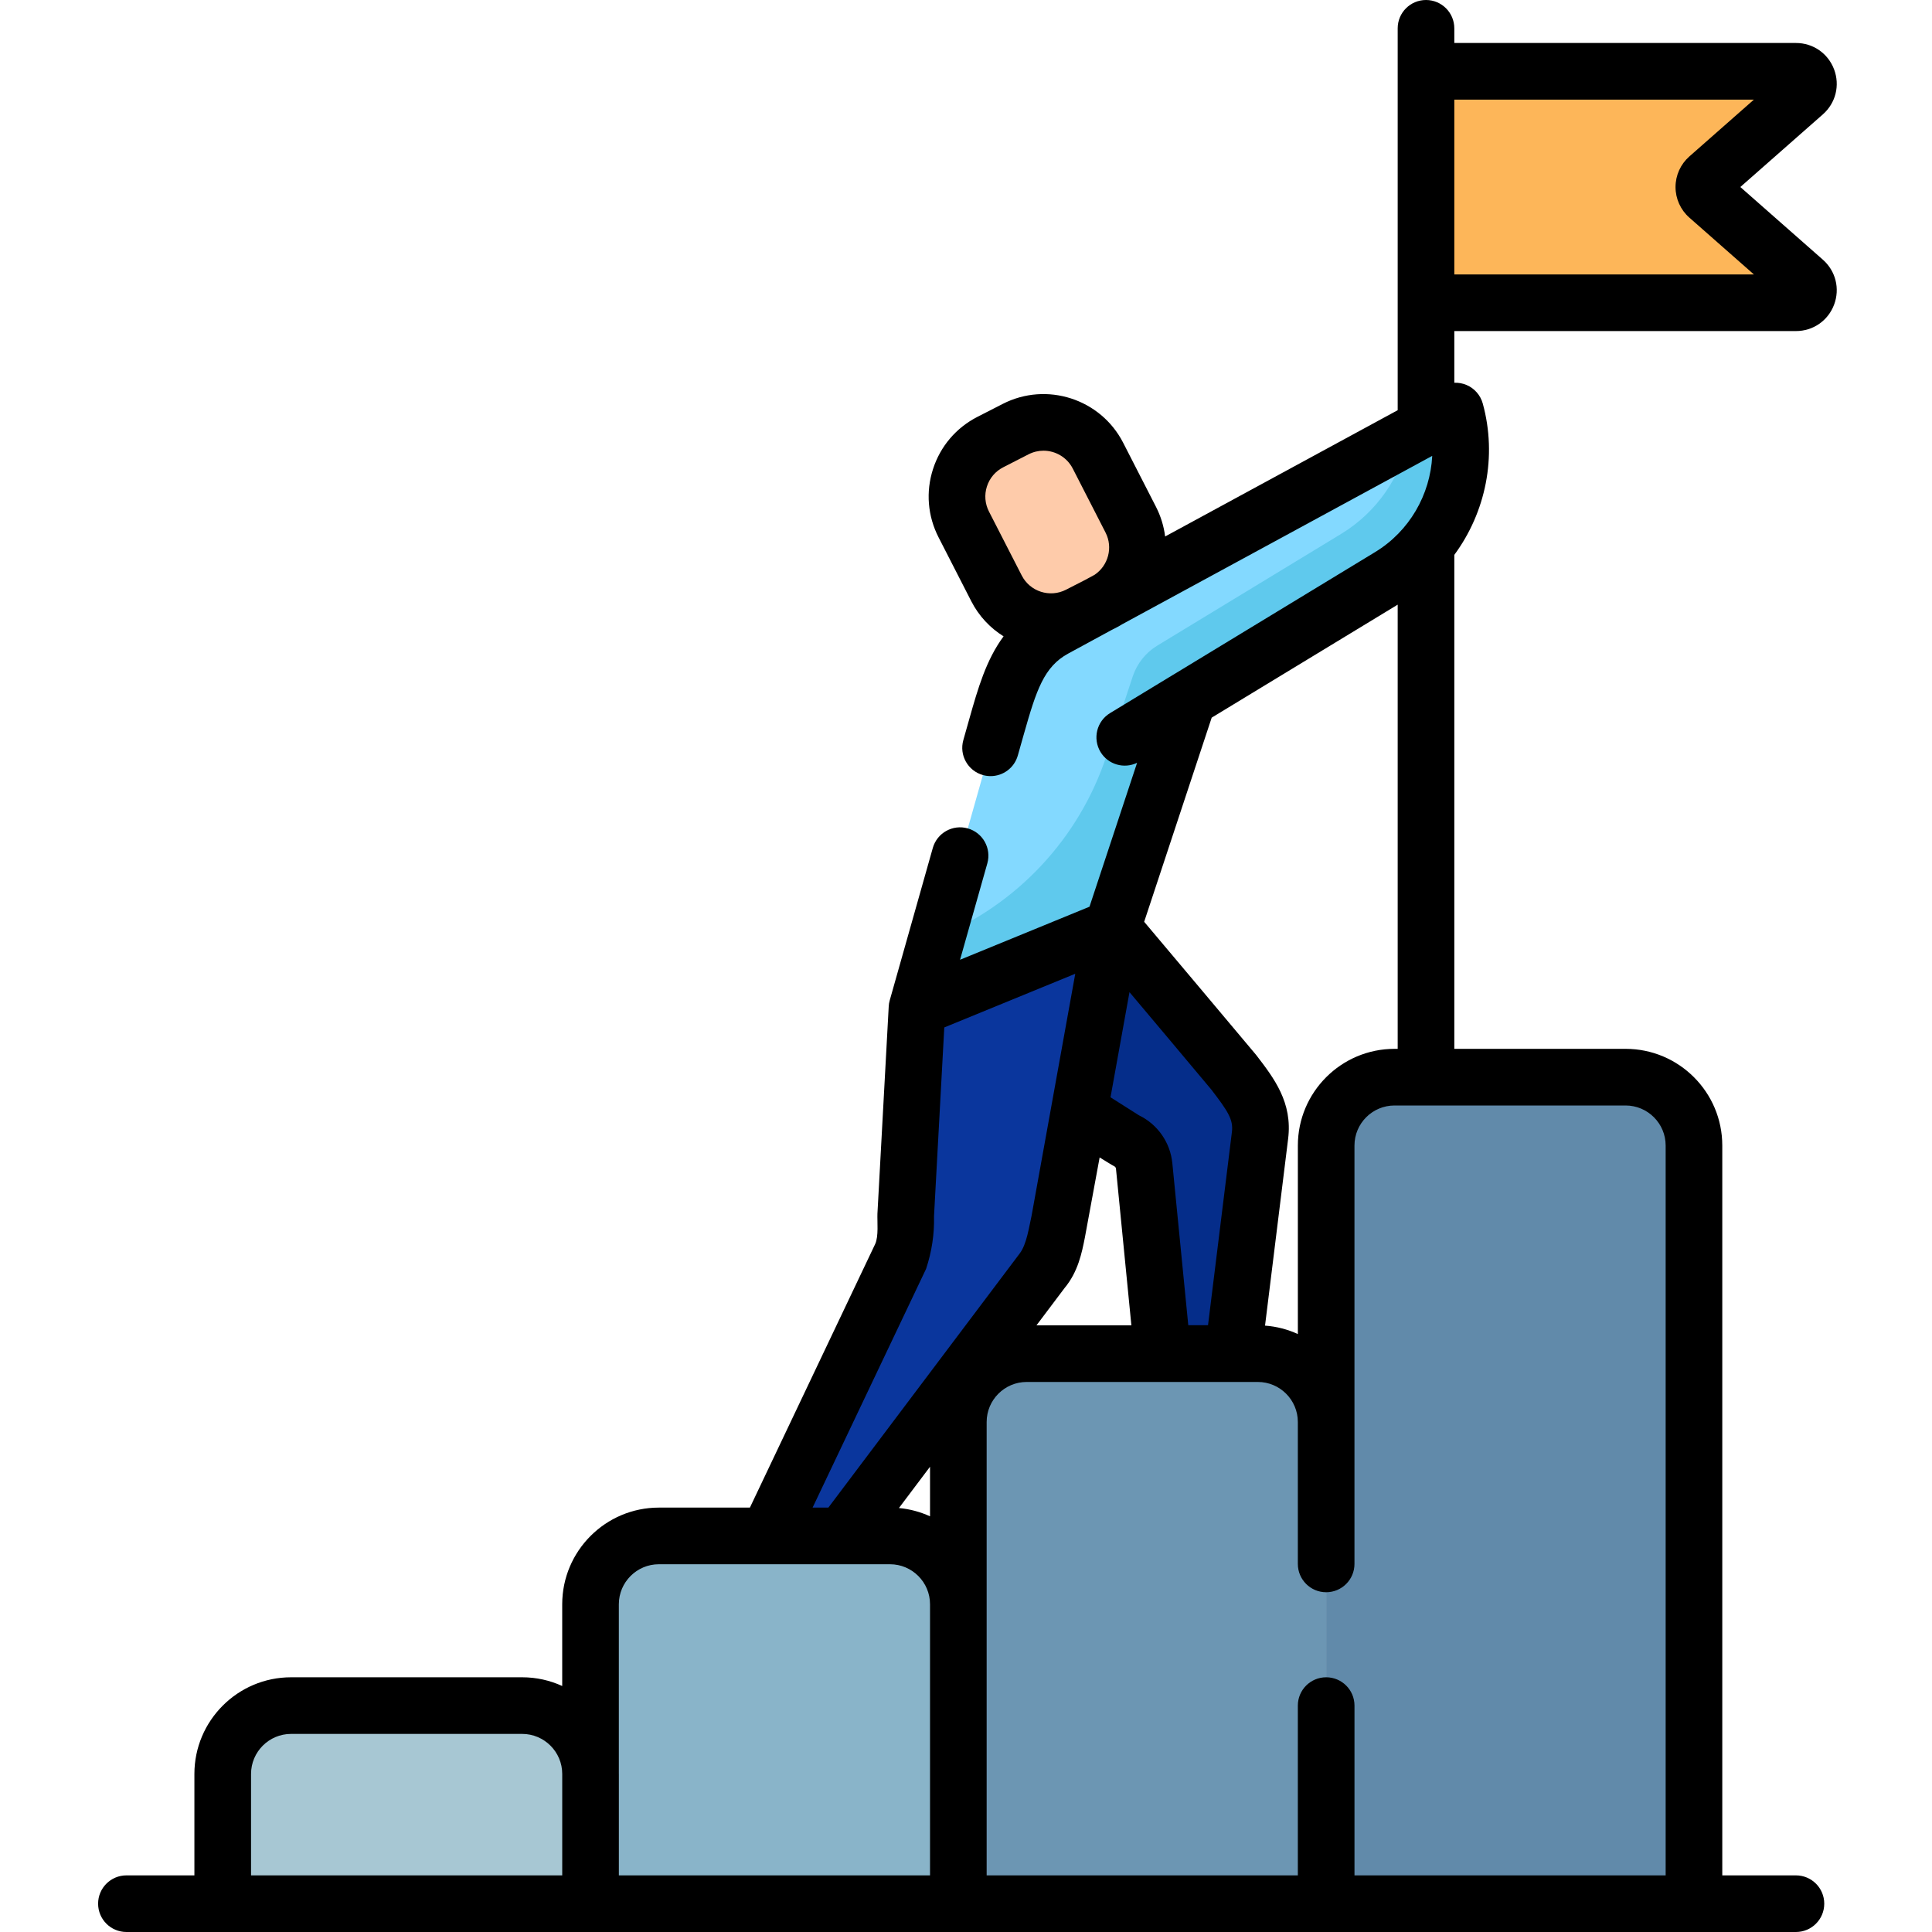 <svg width="100" height="100" viewBox="0 0 100 100" fill="none" xmlns="http://www.w3.org/2000/svg">
<path d="M30.566 98.534H11.528V91.819C11.528 89.865 13.112 88.281 15.066 88.281H27.028C28.982 88.281 30.566 89.865 30.566 91.819V98.534Z" fill="#A7C7D3"/>
<path d="M49.604 98.534H30.566V83.037C30.566 81.083 32.15 79.499 34.103 79.499H46.066C48.02 79.499 49.604 81.083 49.604 83.037V98.534Z" fill="#89B4C9"/>
<path d="M68.642 98.534H49.604V73.602C49.604 71.648 51.188 70.064 53.142 70.064H65.105C67.058 70.064 68.642 71.648 68.642 73.602V98.534Z" fill="#6C96B3"/>
<path d="M87.68 98.534H68.642V59.292C68.642 57.338 70.226 55.754 72.18 55.754H84.142C86.096 55.754 87.68 57.338 87.68 59.292V98.534Z" fill="#618AAA"/>
<path d="M73.81 15.67H92.959C93.552 15.67 93.829 14.935 93.384 14.543L88.409 10.164C88.119 9.908 88.119 9.454 88.409 9.198L93.384 4.818C93.829 4.426 93.552 3.692 92.959 3.692H73.81V15.67Z" fill="#FDB659"/>
<path d="M75.335 21.275L54.591 32.54C52.74 33.545 52.235 35.312 51.589 37.588L47.463 52.174L57.572 48.032L61.496 36.172L71.935 29.829C74.852 28.057 76.24 24.566 75.335 21.275Z" fill="#83D9FF"/>
<path d="M75.335 21.275L72.942 22.575C72.538 24.635 71.294 26.495 69.412 27.638L59.9 33.417C59.301 33.781 58.852 34.346 58.631 35.011L57.273 39.117C55.861 43.385 52.654 46.822 48.495 48.527L47.463 52.175L57.572 48.032L61.496 36.172L71.935 29.83C74.852 28.057 76.24 24.566 75.335 21.275Z" fill="#5FC9ED"/>
<path d="M57.572 48.032L63.547 55.092C64.536 56.403 65.398 57.324 65.219 58.766L63.821 70.058H60.176L59.223 60.35C59.165 59.763 58.793 59.254 58.251 59.02L47.463 52.175L57.572 48.032Z" fill="#052D8A"/>
<path d="M47.463 52.175L46.88 62.878C46.843 63.766 46.967 64.366 46.62 65.026L39.741 79.499H43.608L53.951 65.76C54.556 65.056 54.626 64.101 54.83 63.221L57.572 48.032L47.463 52.175Z" fill="#0A369D"/>
<path d="M56.831 23.585L58.528 26.897C59.325 28.453 58.709 30.361 57.153 31.158L55.841 31.83C54.285 32.627 52.377 32.011 51.58 30.455L49.883 27.144C49.086 25.587 49.702 23.679 51.258 22.882L52.57 22.211C54.126 21.413 56.033 22.029 56.831 23.585Z" fill="#FECBAA"/>
<path d="M94.353 13.443L90.079 9.68L94.353 5.918C95.017 5.332 95.244 4.419 94.932 3.59C94.619 2.761 93.844 2.225 92.959 2.225H75.275V1.466C75.275 0.656 74.619 0 73.81 0C73 0 72.344 0.656 72.344 1.466V21.232L60.307 27.768C60.241 27.238 60.082 26.718 59.831 26.228L58.135 22.917C56.971 20.644 54.174 19.742 51.902 20.906L50.59 21.577C49.489 22.142 48.673 23.1 48.293 24.278C47.913 25.455 48.015 26.71 48.579 27.811L50.275 31.123C50.671 31.896 51.257 32.508 51.945 32.937C51.044 34.149 50.617 35.64 50.178 37.189L49.862 38.307C49.641 39.086 50.094 39.896 50.873 40.116C51.006 40.154 51.141 40.172 51.273 40.172C51.912 40.172 52.499 39.751 52.682 39.104L52.998 37.988C53.641 35.723 54.035 34.51 55.291 33.828L57.542 32.605L57.82 32.463C57.912 32.416 57.999 32.362 58.086 32.31L74.132 23.596C74.031 25.602 72.951 27.497 71.174 28.577L60.739 34.917C60.727 34.923 60.715 34.93 60.703 34.938L57.455 36.911C56.764 37.331 56.544 38.233 56.964 38.925C57.36 39.577 58.184 39.809 58.856 39.482L56.392 46.931L54.59 47.67L49.692 49.677L51.104 44.688C51.324 43.909 50.871 43.098 50.092 42.878C49.312 42.657 48.503 43.111 48.282 43.889L46.053 51.776C46.023 51.877 46.004 51.989 46 52.095L45.416 62.816C45.399 63.225 45.486 63.998 45.296 64.397L38.815 78.033H34.104C31.345 78.033 29.1 80.278 29.1 83.037V87.267C28.468 86.978 27.767 86.816 27.028 86.816H15.066C12.307 86.816 10.062 89.06 10.062 91.82V97.069H6.544C5.734 97.069 5.078 97.725 5.078 98.534C5.078 99.344 5.734 100 6.544 100H92.957C93.767 100 94.423 99.344 94.423 98.534C94.423 97.725 93.767 97.069 92.957 97.069H89.145V59.292C89.145 56.533 86.901 54.288 84.142 54.288H75.275V28.72C76.9 26.517 77.502 23.631 76.748 20.887C76.629 20.456 76.32 20.102 75.909 19.927C75.706 19.841 75.49 19.803 75.275 19.811V17.136H92.958C93.844 17.136 94.619 16.6 94.932 15.771C95.244 14.943 95.017 14.029 94.353 13.443ZM51.083 25.178C51.223 24.746 51.522 24.393 51.926 24.187L53.238 23.515C53.485 23.389 53.749 23.328 54.01 23.328C54.628 23.328 55.225 23.666 55.526 24.253L57.223 27.565C57.619 28.339 57.362 29.276 56.658 29.75L56.181 30.009L55.173 30.525C54.339 30.952 53.312 30.621 52.885 29.787L51.188 26.476C50.981 26.071 50.944 25.61 51.083 25.178ZM48.138 78.484C47.64 78.257 47.099 78.108 46.529 78.055L48.138 75.918V78.484ZM55.097 66.675C55.802 65.83 55.997 64.844 56.154 64.049C56.193 63.859 56.917 59.909 56.917 59.909C56.917 59.909 57.601 60.335 57.673 60.366C57.722 60.388 57.758 60.437 57.763 60.494L58.56 68.599H53.648L55.097 66.675ZM63.764 58.585L62.527 68.592H61.505L60.68 60.207C60.575 59.133 59.917 58.195 58.954 57.729L57.48 56.795L58.462 51.353C58.462 51.353 62.598 56.267 62.694 56.392C63.55 57.505 63.843 57.95 63.764 58.585ZM47.933 65.678C48.229 64.787 48.367 63.88 48.344 62.958L48.876 53.18L55.655 50.402L54.423 57.227C54.419 57.245 54.415 57.265 54.413 57.283L53.394 62.926C53.261 63.511 53.145 64.397 52.78 64.879L42.876 78.033H42.06L47.933 65.678ZM12.994 91.819C12.994 90.677 13.923 89.747 15.066 89.747H27.028C28.171 89.747 29.101 90.677 29.101 91.819V97.069H12.994V91.819ZM32.031 91.819V83.037C32.031 81.894 32.961 80.965 34.104 80.965H46.066C47.209 80.965 48.138 81.894 48.138 83.037V97.069H32.032V91.819H32.031ZM86.214 59.292V97.069H70.108V88.281C70.108 87.472 69.452 86.816 68.642 86.816C67.832 86.816 67.176 87.472 67.176 88.281V97.069H51.069V73.601C51.069 72.459 51.999 71.53 53.142 71.53H65.104C66.247 71.53 67.176 72.459 67.176 73.601V80.948C67.176 81.758 67.832 82.414 68.641 82.414C69.452 82.414 70.107 81.758 70.107 80.948V59.292C70.107 58.149 71.037 57.22 72.18 57.22H73.794C73.799 57.22 73.804 57.22 73.81 57.22C73.814 57.22 73.82 57.22 73.824 57.22H84.141C85.284 57.22 86.214 58.15 86.214 59.292ZM72.18 54.288C69.421 54.288 67.177 56.533 67.177 59.292V69.05C66.652 68.81 66.08 68.658 65.478 68.614L66.673 58.946C66.908 57.062 65.947 55.813 65.018 54.604C64.919 54.476 59.222 47.712 59.222 47.712L62.717 37.145L72.344 31.297V54.288H72.18ZM75.275 14.204V5.157H90.781L87.441 8.098C86.986 8.498 86.725 9.075 86.725 9.681C86.725 10.287 86.986 10.864 87.441 11.264L90.781 14.204H75.275V14.204Z" fill="black"/>
</svg>
